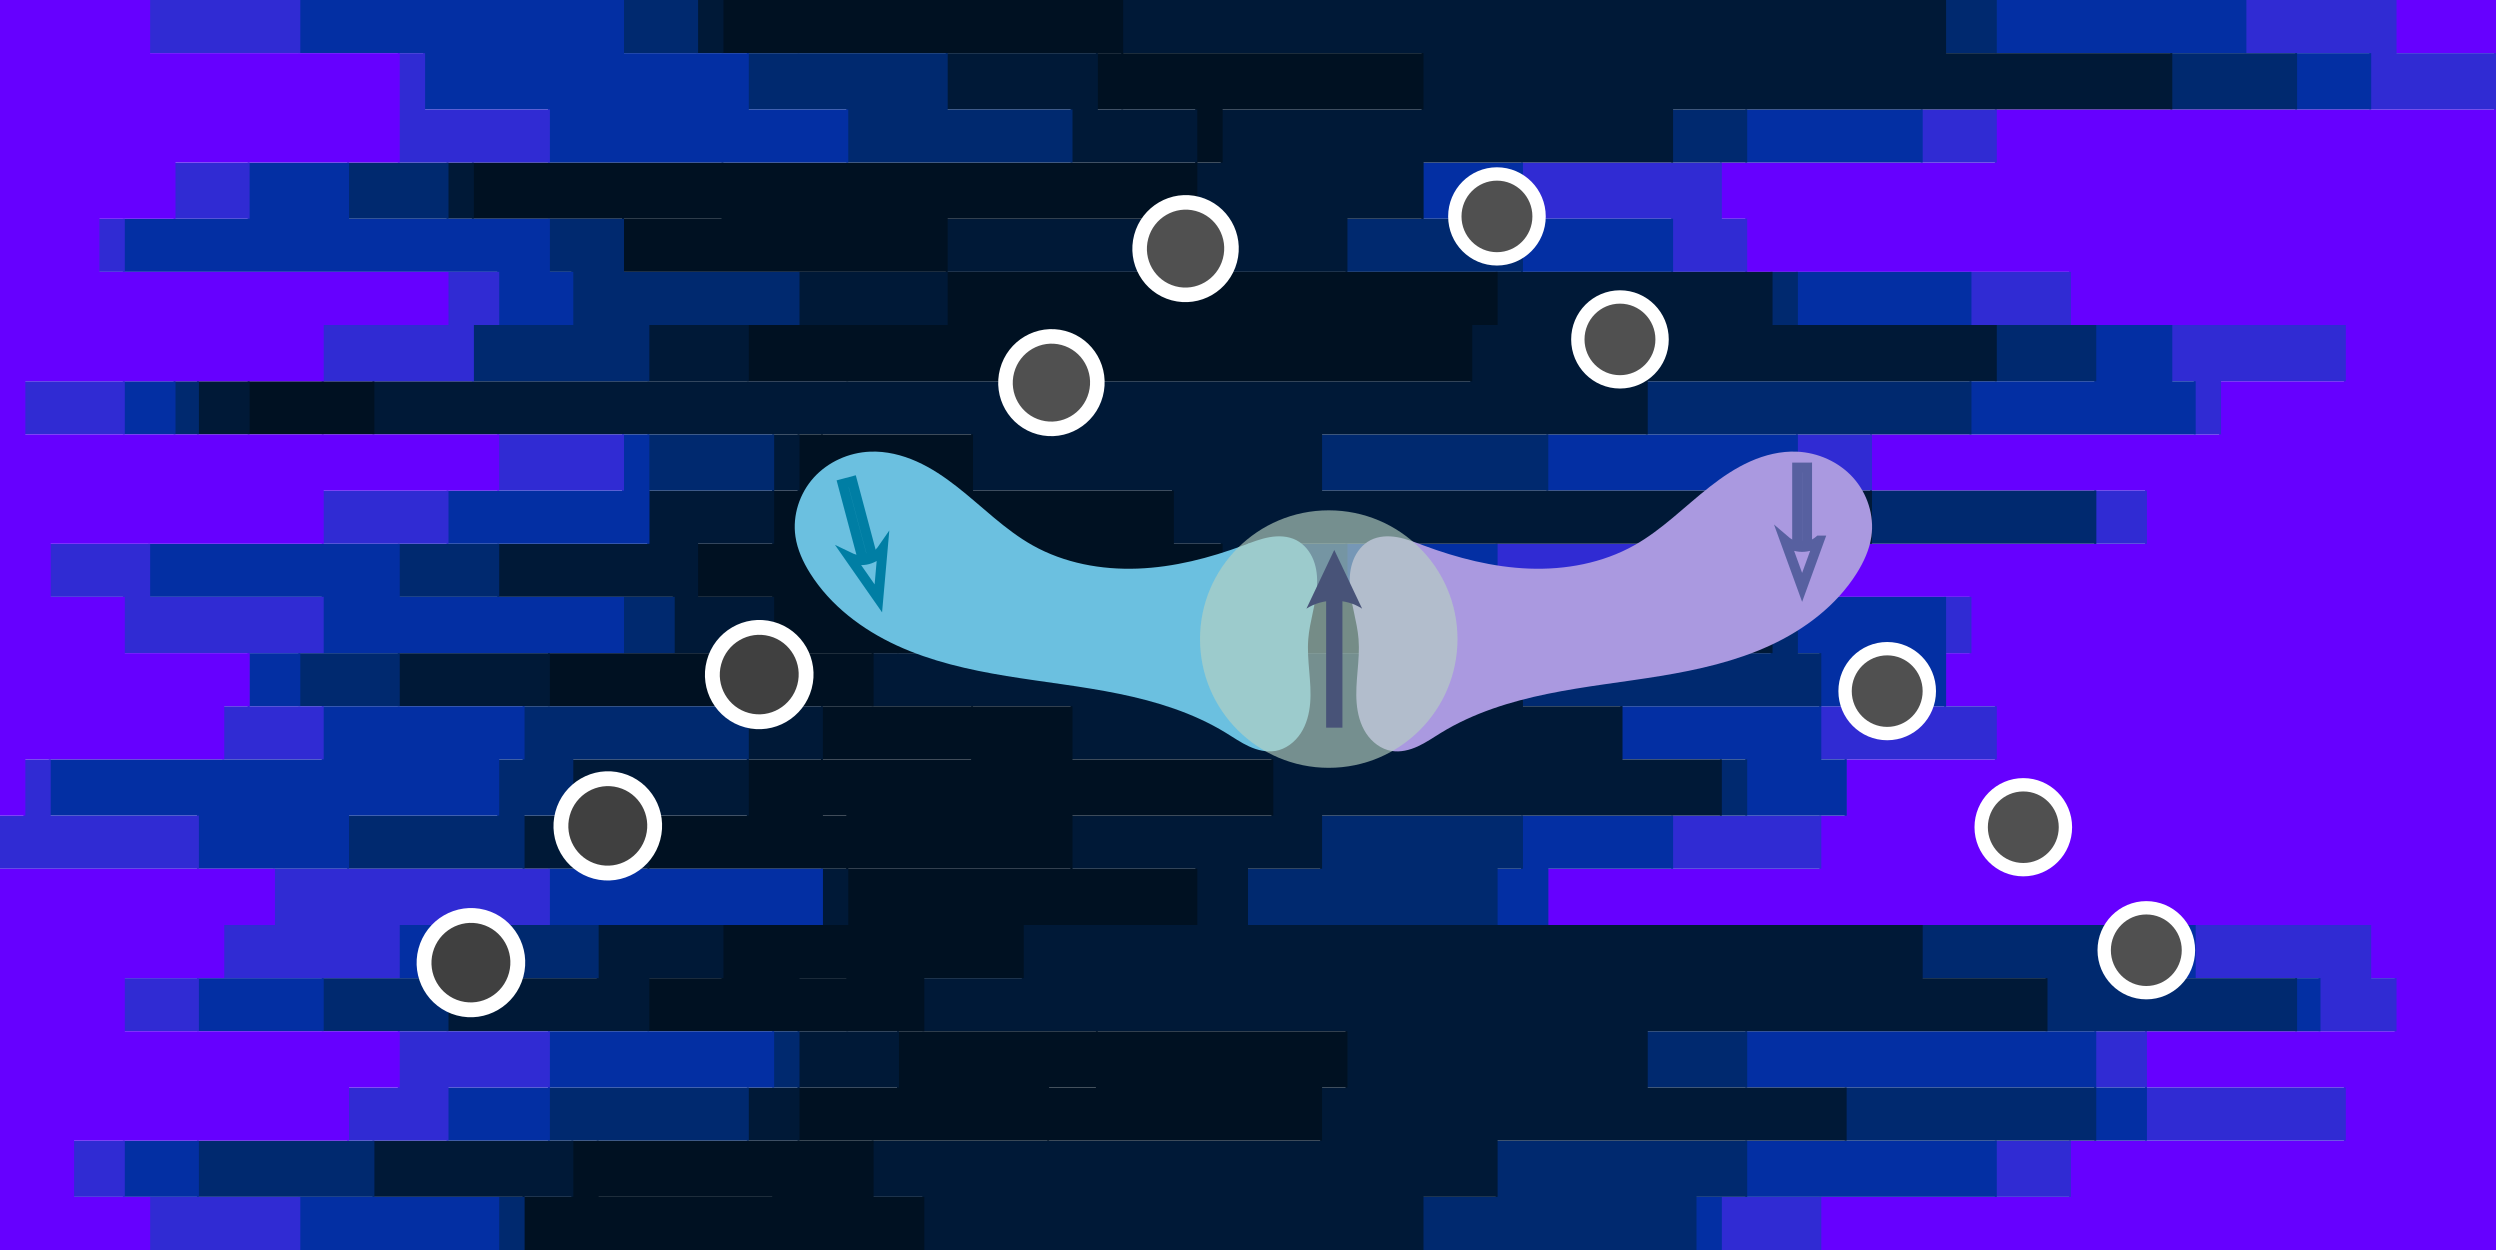 <?xml version="1.0" encoding="UTF-8" standalone="no"?>
<!-- Created with Inkscape (http://www.inkscape.org/) -->

<svg
   width="200mm"
   height="100mm"
   viewBox="0 0 200 100"
   version="1.1"
   id="svg658"
   xml:space="preserve"
   inkscape:version="1.2.2 (b0a8486541, 2022-12-01)"
   sodipodi:docname="mckondo_small.svg"
   inkscape:export-filename="../assets/images/posts/mckondo_small.jpg"
   inkscape:export-xdpi="76.199997"
   inkscape:export-ydpi="76.199997"
   xmlns:inkscape="http://www.inkscape.org/namespaces/inkscape"
   xmlns:sodipodi="http://sodipodi.sourceforge.net/DTD/sodipodi-0.dtd"
   xmlns="http://www.w3.org/2000/svg"
   xmlns:svg="http://www.w3.org/2000/svg"><sodipodi:namedview
     id="namedview660"
     pagecolor="#ffffff"
     bordercolor="#000000"
     borderopacity="0.25"
     inkscape:showpageshadow="2"
     inkscape:pageopacity="0.0"
     inkscape:pagecheckerboard="0"
     inkscape:deskcolor="#d1d1d1"
     inkscape:document-units="mm"
     showgrid="false"
     inkscape:zoom="0.62909346"
     inkscape:cx="50.072051"
     inkscape:cy="292.48436"
     inkscape:window-width="1916"
     inkscape:window-height="1048"
     inkscape:window-x="0"
     inkscape:window-y="28"
     inkscape:window-maximized="1"
     inkscape:current-layer="layer1" /><defs
     id="defs655"><inkscape:path-effect
       effect="spiro"
       id="path-effect5016"
       is_visible="true"
       lpeversion="1" /><inkscape:path-effect
       effect="spiro"
       id="path-effect4916"
       is_visible="true"
       lpeversion="1" /><inkscape:path-effect
       effect="spiro"
       id="path-effect8810"
       is_visible="true"
       lpeversion="1" /><inkscape:path-effect
       effect="spiro"
       id="path-effect6021"
       is_visible="true"
       lpeversion="1" /><inkscape:path-effect
       effect="spiro"
       id="path-effect5734"
       is_visible="true"
       lpeversion="1" /><inkscape:path-effect
       effect="spiro"
       id="path-effect5644"
       is_visible="true"
       lpeversion="1" /><inkscape:path-effect
       effect="spiro"
       id="path-effect5644-8"
       is_visible="true"
       lpeversion="1" /><inkscape:path-effect
       effect="spiro"
       id="path-effect2140-18"
       is_visible="true"
       lpeversion="1" /><inkscape:path-effect
       effect="spiro"
       id="path-effect2140-18-9"
       is_visible="true"
       lpeversion="1" /><inkscape:path-effect
       effect="spiro"
       id="path-effect8810-4"
       is_visible="true"
       lpeversion="1" /><filter
       inkscape:collect="always"
       style="color-interpolation-filters:sRGB"
       id="filter1449"
       x="-0.065"
       y="-0.114"
       width="1.13"
       height="1.227"><feGaussianBlur
         inkscape:collect="always"
         stdDeviation="1.022"
         id="feGaussianBlur1451" /></filter><filter
       inkscape:collect="always"
       style="color-interpolation-filters:sRGB"
       id="filter1453"
       x="-0.602"
       y="-0.12"
       width="2.204"
       height="1.319"><feGaussianBlur
         inkscape:collect="always"
         stdDeviation="1.189"
         id="feGaussianBlur1455" /></filter><filter
       inkscape:collect="always"
       style="color-interpolation-filters:sRGB"
       id="filter1457"
       x="-0.018"
       y="-0.031"
       width="1.036"
       height="1.063"><feGaussianBlur
         inkscape:collect="always"
         stdDeviation="0.282"
         id="feGaussianBlur1459" /></filter><filter
       inkscape:collect="always"
       style="color-interpolation-filters:sRGB"
       id="filter1461"
       x="-0.037"
       y="-0.037"
       width="1.073"
       height="1.073"><feGaussianBlur
         inkscape:collect="always"
         stdDeviation="0.282"
         id="feGaussianBlur1463" /></filter><filter
       inkscape:collect="always"
       style="color-interpolation-filters:sRGB"
       id="filter1465"
       x="-0.193"
       y="-0.046"
       width="1.385"
       height="1.093"><feGaussianBlur
         inkscape:collect="always"
         stdDeviation="1.098"
         id="feGaussianBlur1467" /></filter><filter
       inkscape:collect="always"
       style="color-interpolation-filters:sRGB"
       id="filter1469"
       x="-0.602"
       y="-0.12"
       width="2.204"
       height="1.319"><feGaussianBlur
         inkscape:collect="always"
         stdDeviation="1.189"
         id="feGaussianBlur1471" /></filter></defs><g
     inkscape:label="Layer 1"
     inkscape:groupmode="layer"
     id="layer1"
     transform="translate(-122.652,-416.553)"><g
       id="g10941"
       transform="matrix(0.156,0,0,0.25,122.652,416.553)"><path
         d="M 1189,400 H 933 v -17 h 128 v -18 h 141 v -17 h -102 v -18 h 128 v -17 h -13 V 296 H 793 v -18 h 140 v -17 h 13 v -18 h 77 v -17 h -26 v -17 h 13 V 191 H 857 v -17 h 243 V 157 H 959 v -18 h 179 v -17 h 64 V 104 H 1061 V 87 H 895 V 70 H 882 V 52 h 141 V 35 h 256 V 17 h -51 V 0 h 52 v 17 0 18 0 17 0 18 0 17 0 17 0 18 0 17 0 18 0 17 0 17 0 18 0 17 0 17 0 18 0 17 0 18 0 17 0 17 0 18 0 17 0 18 0 17 0 z"
         fill="#6600ff"
         id="path10900" /><path
         d="M 1087,400 H 882 v -17 h 141 v -18 h 77 v -17 h -26 v -18 h 115 v -17 h -64 V 296 H 793 v -18 h 64 v -17 h 89 v -18 h -13 v -17 h 64 v -17 0 -18 H 767 v -17 h 307 V 157 H 921 v -18 h 204 v -17 h -12 V 104 H 1010 V 87 H 857 V 70 H 780 V 52 H 985 V 35 h 230 V 17 h -64 V 0 h 78 v 17 h 51 V 35 H 1024 V 52 H 883 v 18 h 13 v 17 h 166 v 17 h 141 v 18 h -64 v 17 H 960 v 18 h 141 v 17 H 858 v 17 h 153 v 18 h -13 v 17 h 26 v 17 h -77 v 18 h -13 v 17 H 794 v 18 h 422 v 17 h 13 v 17 h -128 v 18 h 102 v 17 h -141 v 18 H 934 v 17 h 256 z"
         fill="#302bd3"
         id="path10902" /><path
         d="M 1074,400 H 869 v -17 h 26 v -18 h 179 V 348 H 895 v -18 h 282 v -17 h -64 V 296 H 767 v -18 h 13 V 261 H 895 V 243 H 831 V 226 H 933 V 209 H 921 V 191 H 690 v -17 h 384 V 157 H 793 v -18 h 217 v -17 h 64 V 104 H 921 V 87 H 780 V 70 H 729 V 52 H 895 V 35 h 282 V 17 H 1023 V 0 h 129 v 17 h 64 V 35 H 986 V 52 H 781 v 18 h 77 v 17 h 153 v 17 h 103 v 18 h 12 v 17 H 922 v 18 h 153 v 17 H 768 v 17 h 230 v 18 0 17 h -64 v 17 h 13 v 18 h -89 v 17 h -64 v 18 h 332 v 17 h 64 v 17 h -115 v 18 h 26 v 17 h -77 v 18 H 883 v 17 h 205 z"
         fill="#032fa3"
         id="path10904" /><path
         d="M 1023,400 H 729 v -17 h 38 V 365 H 946 V 348 H 844 v -18 h 205 V 313 H 985 V 296 H 639 v -18 h 38 V 261 H 882 V 243 H 831 V 226 H 780 V 209 H 908 V 191 H 639 V 174 H 959 V 157 H 677 v -18 h 167 v -17 h 179 V 104 H 908 V 87 H 690 V 70 h 39 V 52 H 857 V 35 h 256 V 17 H 997 V 0 h 27 v 17 h 154 V 35 H 896 V 52 H 730 v 18 h 51 v 17 h 141 v 17 h 153 v 18 h -64 v 17 H 794 v 18 h 281 v 17 H 691 v 17 h 231 v 18 h 12 v 17 H 832 v 17 h 64 v 18 H 781 v 17 h -13 v 18 h 346 v 17 h 64 v 17 H 896 v 18 h 179 v 17 H 896 v 18 h -26 v 17 h 205 z"
         fill="#00296f"
         id="path10906" /><path
         d="m 549,400 h -76 v -17 h -26 v -18 h 230 v -17 h 13 V 330 H 473 v -17 h 51 v -17 h 89 V 278 H 549 V 261 H 652 V 243 H 549 V 226 H 447 V 209 H 703 V 191 H 626 V 174 H 601 V 157 H 498 V 139 H 191 v -17 h 563 v -18 h 13 V 87 H 485 V 70 H 613 V 52 h 13 V 35 H 729 V 17 H 575 V 0 h 423 v 17 h 116 V 35 H 858 V 52 H 730 v 18 h -39 v 17 h 218 v 17 h 115 v 18 H 845 v 17 H 678 v 18 h 282 v 17 H 640 v 17 h 269 v 18 H 781 v 17 h 51 v 17 h 51 v 18 H 678 v 17 h -38 v 18 h 346 v 17 h 64 v 17 H 845 v 18 h 102 v 17 H 768 v 18 h -38 v 17 h 294 z"
         fill="#001937"
         id="path10908" /><path
         d="m 383,400 h 13 v -17 h -90 v -18 h 231 v -17 h 25 V 330 H 434 V 313 H 409 V 296 H 549 V 278 H 434 v -17 h -13 v -18 h 77 v -17 h -89 v -17 h 51 v -18 h -13 v -17 h 13 V 157 H 421 V 139 H 165 V 122 H 434 V 104 H 601 V 87 H 319 V 70 h 51 V 52 H 613 V 35 H 575 V 17 H 409 V 0 H 576 V 17 H 730 V 35 H 627 V 52 H 614 V 70 H 486 v 17 h 282 v 17 h -13 v 18 H 192 v 17 h 307 v 18 h 103 v 17 h 25 v 17 h 77 v 18 H 448 v 17 h 102 v 17 h 103 v 18 H 550 v 17 h 64 v 18 h -89 v 17 h -51 v 17 h 217 v 18 h -13 v 17 H 448 v 18 h 26 v 17 h 76 z"
         fill="#001122"
         id="path10910" /><path
         d="M 383,400 H 268 v -17 h 25 v -18 h 116 v -17 h 51 V 330 H 332 v -17 h 38 v -17 h 64 V 278 H 332 v -17 h 51 v -18 h 38 V 226 H 281 v -17 h 115 v -18 h -39 v -17 h 39 v -17 h 13 V 139 H 127 V 122 H 383 V 104 H 485 V 87 H 319 V 70 H 242 V 52 H 613 V 35 H 562 V 17 H 370 V 0 h 40 v 17 h 166 v 18 h 38 V 52 H 371 v 18 h -51 v 17 h 282 v 17 H 435 v 18 H 166 v 17 h 256 v 18 h 39 v 17 h -13 v 17 h 13 v 18 h -51 v 17 h 89 v 17 h -77 v 18 h 13 v 17 h 115 v 18 H 410 v 17 h 25 v 17 h 128 v 18 h -25 v 17 H 307 v 18 h 90 v 17 h -13 z"
         fill="#001122"
         id="path10912" /><path
         d="M 370,400 H 268 v -17 h -77 v -18 h 192 v -17 h 26 V 330 H 229 v -17 h 77 V 296 H 421 V 278 H 268 v -17 h 25 v -18 h 90 V 226 H 204 v -17 h 141 v -18 h -90 v -17 h 77 v -17 h 64 V 139 H 101 v -17 h 231 v -18 h 77 V 87 H 319 V 70 H 229 V 52 H 549 V 35 H 485 V 17 H 357 V 0 h 14 v 17 h 192 v 18 h 51 V 52 H 243 v 18 h 77 v 17 h 166 v 17 H 384 v 18 H 128 v 17 h 282 v 18 h -13 v 17 h -39 v 17 h 39 v 18 H 282 v 17 h 140 v 17 h -38 v 18 h -51 v 17 h 102 v 18 h -64 v 17 h -38 v 17 h 128 v 18 h -51 v 17 H 294 v 18 h -25 v 17 h 115 z"
         fill="#001937"
         id="path10914" /><path
         d="M 293,400 H 255 V 383 H 101 V 365 H 281 V 348 H 396 V 330 H 165 v -17 h 90 V 296 H 421 V 278 H 178 v -17 h 77 v -18 h 13 V 226 H 153 V 209 H 319 V 191 H 204 v -17 h 128 v -17 0 -18 H 89 v -17 h 153 v -18 h 51 V 87 H 281 V 70 H 178 V 52 H 434 V 35 H 383 V 17 H 319 V 0 h 39 v 17 h 128 v 18 h 64 V 52 H 230 v 18 h 90 v 17 h 90 v 17 h -77 v 18 H 102 v 17 h 295 v 18 h -64 v 17 h -77 v 17 h 90 v 18 H 205 v 17 h 179 v 17 h -90 v 18 h -25 v 17 h 153 v 18 H 307 v 17 h -77 v 17 h 180 v 18 h -26 v 17 H 192 v 18 h 77 v 17 h 102 z"
         fill="#00296f"
         id="path10916" /><path
         d="M 242,400 H 153 V 383 H 63 v -18 h 166 v -17 h 52 V 330 H 101 v -17 h 103 v -17 h 77 V 278 H 101 V 261 H 25 v -18 h 140 v -17 h -38 v -17 h 38 V 191 H 76 v -17 h 153 v -17 h 90 V 139 H 63 v -17 h 179 v -18 h 13 V 87 H 63 V 70 h 64 V 52 H 281 V 35 H 217 V 17 H 153 V 0 h 167 v 17 h 64 v 18 h 51 V 52 H 179 v 18 h 103 v 17 h 12 v 17 h -51 v 18 H 90 v 17 h 243 v 18 0 17 H 205 v 17 h 115 v 18 H 154 v 17 h 115 v 17 h -13 v 18 h -77 v 17 h 243 v 18 H 256 v 17 h -90 v 17 h 231 v 18 H 282 v 17 H 102 v 18 h 154 v 17 h 38 z"
         fill="#032fa3"
         id="path10918" /><path
         d="M 165,400 H 76 V 383 H 37 v -18 h 141 v -17 h 26 V 330 H 63 v -17 h 51 v -17 h 26 V 278 H 0 v -17 h 12 v -18 h 102 v -17 h 13 V 209 H 63 V 191 H 25 v -17 h 140 v -17 h 90 V 139 H 12 v -17 h 153 v -18 h 64 V 87 H 50 V 70 H 89 V 52 H 204 V 35 35 17 H 76 V 0 h 78 v 17 h 64 v 18 h 64 V 52 H 128 V 70 H 64 v 17 h 192 v 17 h -13 v 18 H 64 v 17 h 256 v 18 h -90 v 17 H 77 v 17 h 89 v 18 h -38 v 17 h 38 v 17 H 26 v 18 h 76 v 17 h 180 v 18 h -77 v 17 H 102 v 17 h 180 v 18 h -52 v 17 H 64 v 18 h 90 v 17 h 89 z"
         fill="#302bd3"
         id="path10920" /><path
         d="m 0,400 v 0 -17 0 -18 0 -17 0 -18 0 -17 0 -17 0 -18 0 -17 0 -18 0 -17 0 -17 0 -18 0 -17 0 -17 0 -18 0 -17 0 -18 0 -17 0 -17 0 -18 0 -17 0 -18 0 -17 h 77 v 17 h 128 v 18 0 17 H 90 V 70 H 51 v 17 h 179 v 17 h -64 v 18 H 13 v 17 h 243 v 18 h -90 v 17 H 26 v 17 h 38 v 18 h 64 v 17 h -13 v 17 H 13 v 18 H 0 v 17 h 141 v 18 h -26 v 17 H 64 v 17 h 141 v 18 h -26 v 17 H 38 v 18 h 39 v 17 h 89 z"
         fill="#6600ff"
         id="path10922" /></g><path
       style="fill:#6bc0e0;fill-opacity:1;stroke:none;stroke-width:0.024;stroke-dasharray:none;stroke-opacity:1;filter:url(#filter1449)"
       d="m 224.705,475.47 c -0.638,0.107 -1.296,-0.057 -1.884,-0.326 -0.588,-0.27 -1.122,-0.642 -1.674,-0.98 -2.337,-1.432 -4.999,-2.257 -7.684,-2.807 -2.685,-0.551 -5.416,-0.84 -8.121,-1.285 -2.705,-0.445 -5.407,-1.053 -7.897,-2.201 -2.489,-1.148 -4.769,-2.871 -6.229,-5.191 -0.511,-0.812 -0.921,-1.703 -1.06,-2.652 -0.221,-1.513 0.295,-3.105 1.319,-4.24 1.024,-1.135 2.529,-1.807 4.057,-1.869 1.149,-0.047 2.296,0.235 3.347,0.703 1.05,0.468 2.011,1.118 2.916,1.827 1.811,1.418 3.44,3.095 5.446,4.22 2.278,1.277 4.944,1.768 7.554,1.671 2.61,-0.097 5.173,-0.76 7.62,-1.671 0.617,-0.23 1.232,-0.477 1.881,-0.591 0.648,-0.114 1.342,-0.086 1.928,0.214 0.572,0.294 0.997,0.83 1.233,1.428 0.236,0.598 0.295,1.254 0.256,1.896 -0.077,1.283 -0.528,2.52 -0.629,3.802 -0.121,1.531 0.262,3.069 0.137,4.6 -0.063,0.765 -0.259,1.533 -0.679,2.177 -0.42,0.643 -1.081,1.15 -1.838,1.278 z"
       id="path2138-3-2"
       sodipodi:nodetypes="ssssssssss"
       inkscape:original-d="m 224.70515,475.46959 c -7e-5,3.09017 1.33152,-0.46497 -3.55762,-1.30575 -4.88915,-0.84079 -20.62629,-6.52488 -29.93038,-11.48518 -9.3041,-4.96031 -0.53972,-2.27248 -1.05965,-2.65204 -0.51994,-0.37957 5.61037,-5.60178 5.37563,-6.1094 -0.23475,-0.50764 11.27914,7.80735 11.70914,6.74954 0.42999,-1.05782 14.36063,0.11489 15.17435,0 0.81372,-0.11489 -9.18062,-2.89757 3.80813,-0.37676 12.98875,2.52083 0.14584,4.87584 0.8608,7.1253 0.71496,2.24944 -2.38034,4.96412 -2.3804,8.05429 z"
       inkscape:path-effect="#path-effect2140-18-9"
       transform="matrix(1.111,0,0,1.111,-24.977,-51.619)" /><g
       id="g17535"
       style="stroke-width:3;stroke-dasharray:none;filter:url(#filter1453)"
       transform="matrix(0.255,-0.068,0.068,0.255,204.789,437.092)"><path
         style="color:#000000;fill:none;fill-opacity:1;stroke:#007ea4;stroke-width:3;stroke-dasharray:none;stroke-opacity:1"
         d="m -71.65,52.153 v 23.652 h 3.02 V 52.153 Z"
         id="path15220" /><g
         id="g15214"
         style="fill:none;fill-opacity:1;stroke:#007ea4;stroke-width:3;stroke-dasharray:none;stroke-opacity:1"
         transform="translate(0,6.35)"><path
           d="m -64.979,67.933 -5.162,14.195 -5.162,-14.195 c 3.007,2.581 7.304,2.581 10.323,0 z"
           style="fill:none;fill-opacity:1;fill-rule:evenodd;stroke:#007ea4;stroke-width:3;stroke-dasharray:none;stroke-opacity:1"
           id="path15216" /></g></g><path
       style="fill:#aa99e0;fill-opacity:1;stroke:none;stroke-width:0.024;stroke-dasharray:none;stroke-opacity:1;filter:url(#filter1457)"
       d="m 233.084,475.47 c 0.638,0.107 1.296,-0.057 1.884,-0.326 0.588,-0.27 1.122,-0.642 1.674,-0.98 2.337,-1.432 4.999,-2.257 7.684,-2.807 2.685,-0.551 5.416,-0.84 8.121,-1.285 2.705,-0.445 5.407,-1.053 7.897,-2.201 2.489,-1.148 4.769,-2.871 6.229,-5.191 0.511,-0.812 0.921,-1.703 1.06,-2.652 0.221,-1.513 -0.295,-3.105 -1.319,-4.24 -1.024,-1.135 -2.529,-1.807 -4.057,-1.869 -1.149,-0.047 -2.296,0.235 -3.347,0.703 -1.05,0.468 -2.011,1.118 -2.916,1.827 -1.811,1.418 -3.44,3.095 -5.446,4.22 -2.278,1.277 -4.944,1.768 -7.554,1.671 -2.61,-0.097 -5.173,-0.76 -7.62,-1.671 -0.617,-0.23 -1.232,-0.477 -1.881,-0.591 -0.648,-0.114 -1.342,-0.086 -1.928,0.214 -0.572,0.294 -0.997,0.83 -1.233,1.428 -0.236,0.598 -0.295,1.254 -0.256,1.896 0.077,1.283 0.528,2.52 0.629,3.802 0.121,1.531 -0.262,3.069 -0.137,4.6 0.063,0.765 0.259,1.533 0.679,2.177 0.42,0.643 1.081,1.15 1.838,1.278 z"
       id="path2138-3"
       sodipodi:nodetypes="ssssssssss"
       inkscape:original-d="m 233.08433,475.46959 c 6e-5,3.09017 -1.33152,-0.46497 3.55763,-1.30575 4.88914,-0.84079 20.62629,-6.52488 29.93038,-11.48518 9.30409,-4.96031 0.53971,-2.27248 1.05965,-2.65204 0.51993,-0.37957 -5.61037,-5.60176 -5.37562,-6.1094 0.23475,-0.50764 -11.27916,7.80735 -11.70914,6.74954 -0.42999,-1.05782 -14.36065,0.11489 -15.17436,0 -0.81373,-0.11489 9.18061,-2.89757 -3.80813,-0.37676 -12.98876,2.52083 -0.14585,4.87584 -0.8608,7.1253 -0.71496,2.24944 2.38033,4.96412 2.38039,8.05429 z"
       inkscape:path-effect="#path-effect2140-18"
       transform="matrix(1.111,0,0,1.111,-24.977,-51.619)" /><circle
       style="opacity:0.8;fill:#b7d1c0;fill-opacity:1;stroke:none;stroke-width:0.475;filter:url(#filter1461)"
       id="path234"
       cx="228.559"
       cy="467.415"
       r="9.271"
       transform="matrix(1.111,0,0,1.111,-24.977,-51.619)" /><g
       id="path962"
       style="fill:#485378;fill-opacity:1;stroke-width:2.771;stroke-dasharray:none;filter:url(#filter1465)"
       transform="matrix(0.326,0,0,0.25,211.747,442.484)"><path
         style="color:#000000;fill:#485378;fill-opacity:1;stroke-width:2.771;stroke-dasharray:none"
         d="m 52.133,87.637 v 41.49 h 4 V 87.637 Z"
         id="path16028" /><g
         id="g16022"
         style="fill:#485378;fill-opacity:1;stroke-width:2.771;stroke-dasharray:none"><path
           d="m 47.296,91.054 6.836,-18.8 6.836,18.8 c -3.982,-3.418 -9.673,-3.418 -13.673,0 z"
           style="fill:#485378;fill-opacity:1;fill-rule:evenodd;stroke-width:2.771;stroke-dasharray:none"
           id="path16024" /></g></g><g
       id="g17535-2"
       style="fill:none;fill-opacity:1;stroke:#5760a0;stroke-width:3;stroke-dasharray:none;stroke-opacity:1;filter:url(#filter1469)"
       transform="matrix(0.264,0,0,0.264,285.339,440.186)"><path
         style="color:#000000;fill:none;fill-opacity:1;stroke:#5760a0;stroke-width:3;stroke-dasharray:none;stroke-opacity:1"
         d="m -71.65,52.153 v 23.652 h 3.02 V 52.153 Z"
         id="path15220-8" /><g
         id="g15214-9"
         style="fill:none;fill-opacity:1;stroke:#5760a0;stroke-width:3;stroke-dasharray:none;stroke-opacity:1"
         transform="translate(0,6.35)"><path
           d="m -64.979,67.933 -5.162,14.195 -5.162,-14.195 c 3.007,2.581 7.304,2.581 10.323,0 z"
           style="fill:none;fill-opacity:1;fill-rule:evenodd;stroke:#5760a0;stroke-width:3;stroke-dasharray:none;stroke-opacity:1"
           id="path15216-7" /></g></g><ellipse
       style="fill:#505050;fill-opacity:1;stroke:#ffffff;stroke-width:1.068;stroke-dasharray:none;stroke-opacity:1"
       id="ellipse8880-4"
       cx="-273.628"
       cy="471.843"
       rx="3.37"
       ry="3.396"
       transform="scale(-1,1)" /><ellipse
       style="fill:#505050;fill-opacity:1;stroke:#ffffff;stroke-width:1.068;stroke-dasharray:none;stroke-opacity:1"
       id="path8864-3-7-3"
       cx="-252.249"
       cy="443.706"
       rx="3.37"
       ry="3.396"
       transform="scale(-1,1)" /><ellipse
       style="fill:#404040;fill-opacity:1;stroke:#ffffff;stroke-width:1.069;stroke-dasharray:none;stroke-opacity:1"
       id="ellipse9048"
       cx="202.686"
       cy="421.671"
       rx="3.374"
       ry="3.4"
       transform="matrix(1.073,0.288,-0.288,1.073,87.35,-40.307)" /><ellipse
       style="fill:#505050;fill-opacity:1;stroke:#ffffff;stroke-width:1.048;stroke-dasharray:none;stroke-opacity:1"
       id="ellipse9052"
       cx="217.557"
       cy="395.913"
       rx="3.306"
       ry="3.332"
       transform="matrix(1.073,0.288,-0.288,1.073,87.35,-40.307)" /><ellipse
       style="fill:#404040;fill-opacity:1;stroke:#ffffff;stroke-width:1.069;stroke-dasharray:none;stroke-opacity:1"
       id="ellipse15989"
       cx="194.978"
       cy="435.021"
       rx="3.374"
       ry="3.4"
       transform="matrix(1.073,0.288,-0.288,1.073,87.35,-40.307)" /><ellipse
       style="fill:#505050;fill-opacity:1;stroke:#ffffff;stroke-width:1.068;stroke-dasharray:none;stroke-opacity:1"
       id="ellipse15991"
       cx="-284.516"
       cy="482.731"
       rx="3.37"
       ry="3.396"
       transform="scale(-1,1)" /><ellipse
       style="fill:#505050;fill-opacity:1;stroke:#ffffff;stroke-width:1.048;stroke-dasharray:none;stroke-opacity:1"
       id="ellipse1076"
       cx="224.384"
       cy="384.088"
       rx="3.306"
       ry="3.332"
       transform="matrix(1.073,0.288,-0.288,1.073,87.35,-40.307)" /><ellipse
       style="fill:#505050;fill-opacity:1;stroke:#ffffff;stroke-width:1.068;stroke-dasharray:none;stroke-opacity:1"
       id="ellipse1078"
       cx="-242.408"
       cy="433.866"
       rx="3.37"
       ry="3.396"
       transform="scale(-1,1)" /><ellipse
       style="fill:#404040;fill-opacity:1;stroke:#ffffff;stroke-width:1.069;stroke-dasharray:none;stroke-opacity:1"
       id="ellipse1080"
       cx="188.012"
       cy="447.087"
       rx="3.374"
       ry="3.4"
       transform="matrix(1.073,0.288,-0.288,1.073,87.35,-40.307)" /><ellipse
       style="fill:#505050;fill-opacity:1;stroke:#ffffff;stroke-width:1.068;stroke-dasharray:none;stroke-opacity:1"
       id="ellipse1082"
       cx="-294.357"
       cy="492.572"
       rx="3.37"
       ry="3.396"
       transform="scale(-1,1)" /></g></svg>
